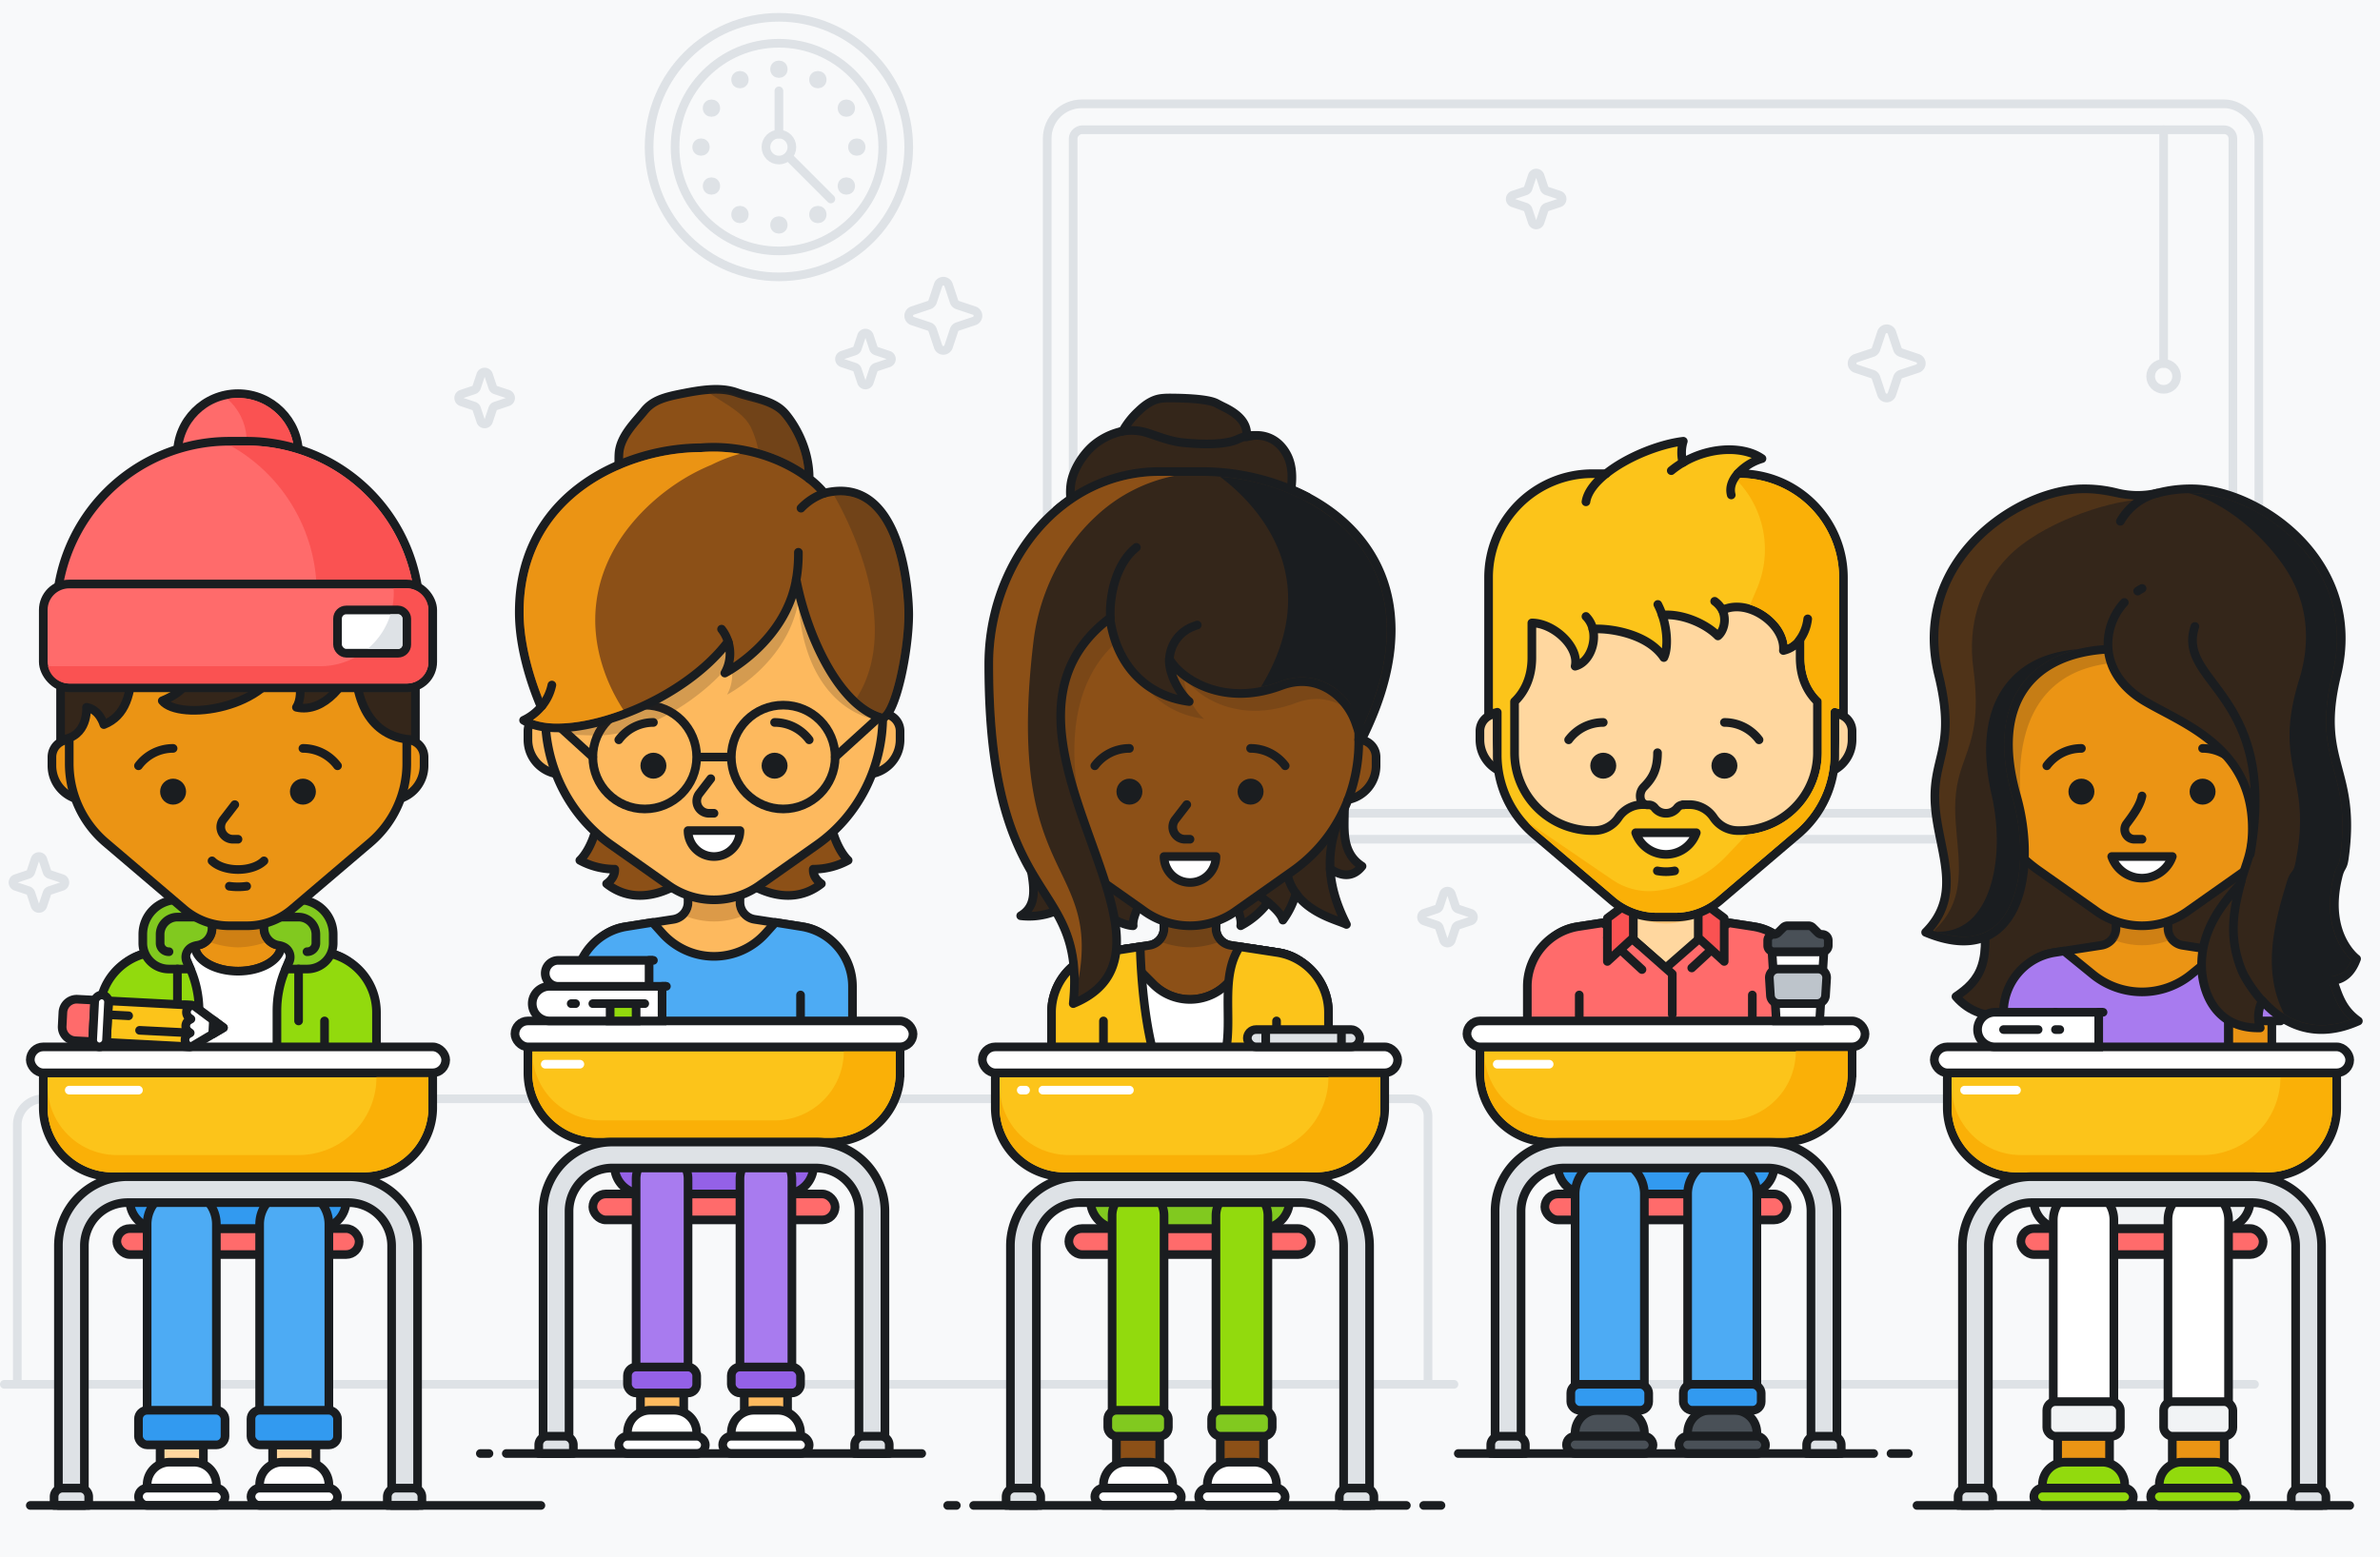 <svg xmlns="http://www.w3.org/2000/svg" viewBox="0 0 1100 720"><defs><style>.cls-11,.cls-24,.cls-3,.cls-30{fill:none}.cls-3{stroke:#dee2e6}.cls-10,.cls-11,.cls-12,.cls-14,.cls-15,.cls-16,.cls-21,.cls-23,.cls-24,.cls-25,.cls-28,.cls-29,.cls-3,.cls-30,.cls-31,.cls-33,.cls-34,.cls-37,.cls-39,.cls-4,.cls-41,.cls-5,.cls-6,.cls-7,.cls-8,.cls-9{stroke-linecap:round;stroke-width:4px}.cls-10,.cls-11,.cls-12,.cls-14,.cls-15,.cls-16,.cls-21,.cls-23,.cls-25,.cls-3,.cls-31,.cls-33,.cls-34,.cls-37,.cls-39,.cls-4,.cls-41,.cls-5,.cls-6,.cls-7,.cls-8,.cls-9{stroke-linejoin:round}.cls-4{fill:#ff6b6b}.cls-10,.cls-11,.cls-12,.cls-14,.cls-15,.cls-16,.cls-21,.cls-23,.cls-24,.cls-25,.cls-28,.cls-29,.cls-31,.cls-33,.cls-34,.cls-37,.cls-39,.cls-4,.cls-41,.cls-5,.cls-6,.cls-7,.cls-8,.cls-9{stroke:#1a1d20}.cls-5{fill:#329af0}.cls-6{fill:#92da0d}.cls-29,.cls-7{fill:#fff}.cls-8{fill:#ffd79f}.cls-9{fill:#4dabf4}.cls-10,.cls-13,.cls-17,.cls-35{fill:#34261a}.cls-12,.cls-22{fill:#8c5017}.cls-13,.cls-19,.cls-22{opacity:.3}.cls-14,.cls-28{fill:#fcc41a}.cls-15,.cls-32{fill:#fab007}.cls-16,.cls-18{fill:#1a1d20}.cls-17{opacity:.2}.cls-21{fill:#eb9414}.cls-23{fill:#a87bef}.cls-24,.cls-28,.cls-29,.cls-30{stroke-miterlimit:10}.cls-25{fill:#81c91f}.cls-26,.cls-39{fill:#fa5252}.cls-31{fill:#dee2e6}.cls-30{stroke:#fff}.cls-33{fill:#f1f3f5}.cls-34{fill:#fdb95e}.cls-37{fill:#9461e7}.cls-41{fill:#495057}</style></defs><path fill="#f8f9fa" d="M-4348-49h7717v804h-7717z" id="background"/><g id="artwork"><path fill="none" d="M0 0h1100v720H0z"/><path class="cls-3" d="M740 508h280v132H740zm22 132h280M366 508h286a8 8 0 018 8v124H366V508zm-346 0h292v132H8V520a12 12 0 0112-12zM2 640h10m342 0h318"/><rect class="cls-3" x="484" y="48" width="560" height="340" rx="16" ry="16"/><rect class="cls-3" x="606" y="-50" width="316" height="536" rx="4" ry="4" transform="rotate(90 764 218)"/><path class="cls-3" d="M1000 60v108"/><circle class="cls-3" cx="1000" cy="174" r="6"/><rect class="cls-4" x="54" y="568" width="112" height="12" rx="6" ry="6"/><path class="cls-5" d="M60 552h100v3a13 13 0 01-13 13H73a13 13 0 01-13-13v-3z"/><path class="cls-6" d="M60 532h100v20H60z"/><path class="cls-7" d="M92 532h36v20H92z"/><path class="cls-8" d="M126 668h20v12h-20z"/><path class="cls-8" transform="rotate(180 84 674)" d="M74 668h20v12H74z"/><path class="cls-7" d="M130.414 676h11.172A10.414 10.414 0 01152 686.414V688h-32v-1.586A10.414 10.414 0 01130.414 676z"/><rect class="cls-7" x="116" y="688" width="40" height="8" rx="4" ry="4"/><path class="cls-7" d="M68 676h32v1.586A10.414 10.414 0 0189.586 688H78.414A10.414 10.414 0 0168 677.586V676z" transform="rotate(-180 84 682)"/><rect class="cls-7" x="64" y="688" width="40" height="8" rx="4" ry="4" transform="rotate(180 84 692)"/><path class="cls-9" d="M84 550a16 16 0 00-16 16v100h32V566a16 16 0 00-16-16zm36 16v100h32V566a16 16 0 00-16-16 16 16 0 00-16 16z"/><rect class="cls-5" x="64" y="652" width="40" height="16" rx="4" ry="4"/><rect class="cls-5" x="116" y="652" width="40" height="16" rx="4" ry="4"/><path class="cls-10" d="M630 348H470l5.478 42.45c-.725 11.59 7.409 26.29-3.722 32.922a32.707 32.707 0 0029.084-11.65h2.68c3.897 10.972 15.139 16.116 20.219 16.278-.419-3.812 2.54-9.566 6.76-16.278h37.293c3.736 6.782 6.268 12.552 5.65 16.27a38.227 38.227 0 0012.642-10.768c3.584 2.93 6.115 5.662 6.853 8.167a37.653 37.653 0 006.005-12.348c6.945 9.613 19.33 12.38 23.373 14.354-4.923-9.66-7.136-18.041-7.529-25.748C621 406 626 405 629.513 400.47c-10.408-6.738-7.844-18.682-8.144-28.425C624.147 365.661 630 360 630 348z"/><path class="cls-11" d="M564.993 402.6c7.89 5.352 15.903 10.332 21.354 14.838m28.449-15.38c-.68-11.487 2.72-21.45 7.376-31.833m-22.912 4.71c-8.171 19.587-5.58 31.49.337 38.978"/><path class="cls-12" d="M591.345 440.514l-22.562-3.47a8 8 0 01-6.783-7.907V412h-24v17.137a8 8 0 01-6.783 7.907l-22.562 3.47A22 22 0 00490 462.26V532h120v-69.741a22 22 0 00-18.655-21.745z"/><path class="cls-7" d="M614 474v-5.978a28 28 0 00-23.742-27.675l-10.925-1.68-18.02 18.02a16 16 0 01-22.627 0l-18.02-18.02-10.924 1.68A28 28 0 00486 468.022V474h24v58h80v-58z"/><path class="cls-11" d="M510 532v-60m80 60v-60"/><path class="cls-13" d="M540 414v15.137a9.97 9.97 0 01-2.478 6.609 35.706 35.706 0 0024.959.003 9.97 9.97 0 01-2.481-6.612V414z"/><path class="cls-12" d="M591.345 440.514l-22.562-3.47a8 8 0 01-6.783-7.907V412h-24v17.137a8 8 0 01-6.783 7.907l-22.562 3.47A22 22 0 00490 462.26V532h120v-69.741a22 22 0 00-18.655-21.745z"/><path class="cls-13" d="M550.025 437.999h.05a42.202 42.202 0 0012.443-2.211 9.966 9.966 0 01-2.518-6.651V414h-20v15.137a9.965 9.965 0 01-2.515 6.648 42.572 42.572 0 0012.54 2.214z"/><path class="cls-7" d="M527 532h46v-83l-6.03 6.03a24 24 0 01-33.94 0L527 449z"/><path class="cls-7" d="M527 532h46v-83l-6.03 6.03a24 24 0 01-33.94 0L527 449z"/><path class="cls-14" d="M537 532s4.59-21.346-1-36c-8.584-22.5-9-58.308-9-58.308l-17.258 2.655A28 28 0 00486 468.022V510h24v22zm53.258-91.653L573 437.692c-8.5 12.808-4.017 30.348-6 45.308-2.165 16.336-5.177 30.93-2.5 49H590v-22h24v-41.978a28 28 0 00-23.742-27.675z"/><path class="cls-15" d="M488 506h22v8h-22a4 4 0 01-4-4 4 4 0 014-4z"/><path class="cls-15" d="M594 506h22v8h-22a4 4 0 01-4-4 4 4 0 014-4z" transform="rotate(-180 603 510)"/><path class="cls-11" d="M510 532v-60m80 60v-60"/><path class="cls-12" d="M628 342v-42a28 28 0 00-28-28H500a28 28 0 00-28 28v42a8 8 0 00-8 8v4a16 16 0 0012.943 15.7 71.28 71.28 0 0025.366 32.799l25.855 18.228a36.42 36.42 0 0043.672 0l25.855-18.228a71.28 71.28 0 0025.366-32.799A16 16 0 00636 354v-4a8 8 0 00-8-8z"/><path class="cls-11" d="M622.942 370A74.567 74.567 0 00628 342.961V342m-156 0v.961A74.567 74.567 0 00477.058 370m71.452 2l-5.337 6.938A5.655 5.655 0 00547.82 388H550"/><circle class="cls-16" cx="578" cy="366" r="4"/><path class="cls-11" d="M594 354.036A19.948 19.948 0 00578 346"/><circle class="cls-16" cx="522" cy="366" r="4"/><path class="cls-11" d="M506 354.036A19.948 19.948 0 01522 346"/><path class="cls-7" d="M562 396a12 12 0 01-24 0z"/><path class="cls-17" d="M600 274H500a26.03 26.03 0 00-26 26v42.962c0 23.25 11.014 44.896 29.46 57.902l5.223 3.682S475 327 519.913 293.715l.004.002c2.718 20.297 15.366 35.834 36.582 38.63-4.333-3.509-9.663-12.93-9.171-19.832 3.618 7.485 23.129 23.164 51.589 12.485 10.279-3.857 18.637-1.212 24.797 3.63a27.735 27.735 0 012.286 2.04V300a26.029 26.029 0 00-26-26z"/><path class="cls-10" d="M596.701 226.258c.78-5.65.52-11.216-1.724-15.677-3.993-7.943-11.471-10.713-18.856-8.604.879-6.977-5.04-11.185-10.579-13.844-1.137-.546-2.228-1.122-3.301-1.687-4.315-2.273-17.121-2.446-21.998-2.446a30.25 30.25 0 00-3.48.198c-4.396.51-8.047 3.427-10.643 5.955a37.11 37.11 0 00-7.225 9.179 30.863 30.863 0 00-14.002 6.966c-5.25 4.752-9.212 11.834-9.97 17.72a28.067 28.067 0 00-.044 6.79C471.484 246.879 457 276.099 457 307c0 116 45.07 97 39.036 157 64.058-26.419-52.048-126 16.963-178.285l.004.001c2.722 20.298 15.39 35.835 36.638 38.631-4.34-3.508-9.678-12.93-9.185-19.832C544.08 312 563.62 327.679 592.124 317c10.298-3.858 18.671-1.21 24.84 3.635a30.45 30.45 0 019.834 14.164l2.466 7.201c31.081-62.067 4.745-100.106-32.563-115.742z"/><path class="cls-11" d="M580.052 201.294a18.058 18.058 0 00-8.046 1.794c-5.497 2.578-16.091 2.507-25.481 1.527-5.707-.596-11.384-2.916-16.282-4.483a23.857 23.857 0 00-11.906-.67m-29.927 36.306A72.534 72.534 0 01536.07 218h19.02a107.235 107.235 0 0149.224 11.84"/><path class="cls-18" d="M631.648 257.115c-12.697-20.512-38.717-34.417-67.819-36.76 14.74 11.11 25.418 25.614 29.526 41.21 4.721 17.929 1.06 36.97-10.587 56.054a56.794 56.794 0 008.652-2.491 29.499 29.499 0 0110.349-1.977 26.154 26.154 0 0116.428 5.908 32.358 32.358 0 0110.496 15.093l.887 2.59c14.423-31.024 15.157-58.48 2.068-79.627z"/><path class="cls-11" d="M513.23 286.01c-.64-9.75 2.2-25.158 11.976-32.95m15.301 51.455a17.033 17.033 0 0111.166-14.946 21.7 21.7 0 011.68-.59m51.158 7.767q-.847-.423-1.639-.764M629.264 342c-1.972-22.155-10.013-34.13-17.67-40.577"/><path d="M490.371 403.394c-9.115-19.014-20.46-42.677-12.693-107.022 2.673-22.147 13.153-43.135 28.753-57.583a74.211 74.211 0 0136.3-18.789h-6.661c-21.29 0-40.972 9.374-55.42 26.396-13.756 16.209-21.646 38.297-21.646 60.604 0 64.81 14.098 86.95 25.426 104.737 7.323 11.5 13.81 21.686 14.142 40.463 4.125-23.075-1.615-35.067-8.2-48.806z" fill="#8c5017"/><path class="cls-10" d="M1076 362H918c-1.108 29.346-10.108 20.393-3.033 53.3 6.43 29.897-.003 38-10.967 45.44 12.308 14.435 33.26 9.392 53.968 2.35l118.032.193z"/><path class="cls-21" d="M1031.345 440.514l-22.562-3.47a8 8 0 01-6.783-7.907V412h-24v17.137a8 8 0 01-6.783 7.907l-22.562 3.47A22 22 0 00930 462.26V532h120v-69.741a22 22 0 00-18.655-21.745z"/><path class="cls-22" d="M980 413v15.137a9.97 9.97 0 01-2.478 6.609 35.706 35.706 0 0024.959.003 9.97 9.97 0 01-2.481-6.612V413z"/><path class="cls-12" d="M950 532v-60"/><path class="cls-23" d="M989.999 532H1030v-60h24v-4a28 28 0 00-23.742-27.653l-4.258-.655-13.271 10.805a36 36 0 01-45.457 0L954 439.692l-4.258.655A28 28 0 00926.001 468v4h24v60h39.998z"/><path class="cls-21" d="M950 528v-60m80 60v-60"/><path class="cls-8" d="M1056 342h12a8 8 0 018 8v4a16 16 0 01-16 16h-4v-28z"/><path class="cls-8" d="M904 342h4a16 16 0 0116 16v4a8 8 0 01-8 8h-12v-28z" transform="rotate(-180 914 356)"/><path class="cls-21" d="M1040 272a28 28 0 0128 28v42.962c0 23.899-11.33 46.156-30.309 59.537l-25.855 18.229a36.419 36.419 0 01-43.672 0l-25.855-18.229C923.33 389.119 912 366.861 912 342.961V300a28 28 0 0128-28z"/><circle class="cls-16" cx="1018" cy="366" r="4"/><path class="cls-11" d="M1034 354.036a19.948 19.948 0 00-16-8.036"/><circle class="cls-16" cx="962" cy="366" r="4"/><path class="cls-11" d="M946 354.036A19.948 19.948 0 01962 346m28 22c-.849 4.45-4.375 9.183-7.093 12.806a4.496 4.496 0 003.597 7.194H990"/><path class="cls-7" d="M976 396a14.8 14.8 0 0028 0z"/><path class="cls-17" d="M1066 300a26.03 26.03 0 00-26-26H940a26.03 26.03 0 00-26 26v42.961a71.336 71.336 0 0019.98 49.812C936.868 395.738 932 389 937 387c-2.533-8.867-18-80.855 47.369-80.855.792 8.673 5.891 17.425 16.631 23.87 17.067 10.242 48.864 20.662 49.945 57.107a71.705 71.705 0 0015.055-44.16z"/><path class="cls-10" d="M1078.3 453.329c5.472-.695 8.827-4.439 10.873-10.04 0 0-15.173-11.085-8.6-37.89 1.16-5.052 2.243-3.864 2.88-8.264 6.091-42.183-13.453-44.115-3.453-85.121 12.931-53.026-37-86.014-67-86.014a59.949 59.949 0 00-14.99 1.75 40.129 40.129 0 01-20.02 0A59.949 59.949 0 00963 226c-30 0-80.016 33.009-67 86.014 8.75 35.63-4 38.006-1.372 62.857 2.12 20.045 12.372 39.16-4.628 56.162 43 18.003 52-28.004 42-63.01-12.335-43.178 7.257-66.054 42.369-67.878.792 8.674 5.891 17.426 16.631 23.871 17.363 10.42 49.996 21.004 49.996 59.01 0 11.941-3.053 15.923-5.553 25.668-10.317 10.923-17.57 22.563-17.885 36.462-.271 11.982 5.442 30.63 27.097 30.056a15.864 15.864 0 01.98-12.527c9.5 10.604 24.269 18.367 44.365 9.357-7.626-5.4-9.185-11.792-11.7-18.713z"/><path class="cls-18" d="M927.415 315.877c-9.51 11.893-11.908 29.718-6.937 51.547 5 21.948 2.05 44.175-7.34 55.312a21.648 21.648 0 01-18.442 7.938 40.235 40.235 0 0012.868 2.396 21.68 21.68 0 0018.183-8.932c8.765-11.619 10.505-33.95 4.33-55.566-6.142-21.502-4.715-39.41 4.129-51.79 5.86-8.202 14.826-13.836 26.293-16.66-14.832 1.228-25.573 6.361-33.084 15.755z"/><path class="cls-22" d="M963 228c-14.988 0-38.143 8.957-53.563 28.622-8.678 11.067-17.717 29.578-11.495 54.915 5.25 21.374 2.911 31.132.65 40.568-1.556 6.493-3.025 12.626-1.975 22.556.491 4.652 1.449 9.343 2.375 13.88 2.866 14.045 5.825 28.543-5.53 41.705.24.087.474.163.711.247.136-.375.16-.6.057-.65 13.073-12.187 11.665-27.335 10.302-42.01-.44-4.74-.896-9.642-.88-14.452.034-10.266 2.22-16.37 4.533-22.833 3.364-9.393 6.842-19.106 3.86-41.537-2.69-20.232 2.935-38.141 16.267-51.79C942.918 242.269 972.884 231.933 989 231c-10 0-15.157-3-26-3z"/><path class="cls-18" d="M1055.54 261.7c10.559 15.314 13.017 33.458 7.11 52.469-6.714 21.607-4.475 32.795-2.104 44.64 2.097 10.47 4.264 21.294.198 40.788-.87 4.175-2.2 2.77-3.722 7.911-7.041 22.558-10.82 42.455-1.421 61.178a31.486 31.486 0 0017.345 5.314 37.904 37.904 0 0013.147-2.52c-5.16-4.65-6.983-9.837-8.897-15.285-.253-.721-.509-1.45-.776-2.184l-.854-2.351 2.482-.315c3.975-.505 6.777-2.886 8.74-7.462-3.667-3.404-13.935-15.402-8.165-38.93 1.198-5.223 2.24-3.89 2.849-8.104 2.844-19.693.008-30.352-2.736-40.661-3.104-11.665-6.036-22.683-.68-44.648 6.19-25.384-2.877-43.912-11.574-54.984C1051.072 236.936 1027.957 228 1013 228c-.493 0-.951.02-1.428.03 14.793 3.469 32.637 17.236 43.968 33.67z"/><path class="cls-11" d="M997 228a27.442 27.442 0 00-17 13m55.866 166.215c-3.36 12.89-6.11 25.2.002 40.868 1.588 4.073 5.504 10.071 9.767 14.805m-57.636-189.622q.985-.642 2.028-1.217m-15.66 28.084a28.52 28.52 0 017.46-21.593m96.474 174.755c-4.729.6-10.663-1.243-15.49-6.602M1040 395c13.125-75-34.395-78.808-25.554-105.358"/><path class="cls-24" d="M886 696h200"/><path class="cls-21" d="M151.345 440.514l-22.562-3.47a8 8 0 01-6.783-7.907V412H98v17.137a8 8 0 01-6.783 7.907l-22.562 3.47A22 22 0 0050 462.26V532h120v-69.741a22 22 0 00-18.655-21.745z"/><path class="cls-6" d="M150.258 440.347l-20.277-3.12C129.776 443.75 120.918 449 110 449s-19.776-5.251-19.98-11.772l-20.278 3.12A28 28 0 0046 468.022V532h128v-63.978a28 28 0 00-23.742-27.675z"/><path class="cls-11" d="M70 532v-60m80 60v-60"/><path class="cls-7" d="M129.98 437.228C129.777 443.748 120.919 449 110 449s-19.776-5.251-19.98-11.772l-6.02.926L88 448a48.696 48.696 0 014 19.328V532h36v-64.672A48.696 48.696 0 01132 448l4-9.846z"/><path class="cls-25" d="M122 416v13.137a8 8 0 006.783 7.907 8.63 8.63 0 012.298.69 5.245 5.245 0 012.497 7.11L132 448h10a12 12 0 0012-12v-4a16 16 0 00-16-16z"/><path class="cls-11" d="M122 424h16a8.01 8.01 0 018 8v4a4.005 4.005 0 01-4 4h-.108"/><path class="cls-25" d="M98 416v13.137a8 8 0 01-6.783 7.907 8.63 8.63 0 00-2.298.69 5.245 5.245 0 00-2.497 7.11L88 448H78a12 12 0 01-12-12v-4a16 16 0 0116-16z"/><path class="cls-11" d="M98 424H82a8.01 8.01 0 00-8 8v4a4.005 4.005 0 004 4h.108M138 448v24m-56-24v24"/><path class="cls-22" d="M100 414v15.137a9.97 9.97 0 01-2.478 6.609 41.555 41.555 0 0012.528 2.253 41.217 41.217 0 0012.431-2.25 9.97 9.97 0 01-2.481-6.612V414z"/><path class="cls-21" d="M176 342h12a8 8 0 018 8v4a16 16 0 01-16 16h-4v-28z"/><path class="cls-21" d="M24 342h4a16 16 0 0116 16v4a8 8 0 01-8 8H24v-28z" transform="rotate(-180 34 356)"/><path class="cls-21" d="M188 300v52.985a48 48 0 01-16.877 36.542l-36.204 30.835A32 32 0 01114.17 428h-8.34a32 32 0 01-20.749-7.638l-36.204-30.835A48 48 0 0132 352.985V300a28 28 0 0128-28h100a28 28 0 0128 28z"/><path class="cls-11" d="M108.51 372l-5.337 6.938A5.655 5.655 0 00107.82 388H110m-4 21.727a29.398 29.398 0 008 0M98 398c2.4 2.389 6.869 4 12 4s9.6-1.611 12-4"/><circle class="cls-16" cx="140" cy="366" r="4"/><path class="cls-11" d="M156 354.036A19.948 19.948 0 00140 346"/><circle class="cls-16" cx="80" cy="366" r="4"/><path class="cls-11" d="M64 354.036A19.948 19.948 0 0180 346"/><path class="cls-10" d="M192 290v52c-15 0-28-10-28-38-3 11-14 26-27 23 4-6 .939-20.858-5.779-23.89C125 328 82.797 333.53 75 324c12-5 13-10 11-18H61c0 15-3 25-13 29 0 0-2-7-8-8 0 0 1 14-12 15v-52z"/><circle class="cls-4" cx="110" cy="210" r="28"/><path class="cls-26" d="M110 184a26.015 26.015 0 00-4.871.464 25.978 25.978 0 01-12.258 45.072A25.992 25.992 0 10110 184z"/><path class="cls-4" d="M106 204h8a80 80 0 0180 80H26a80 80 0 0180-80z"/><path class="cls-26" d="M145.973 282h46.002A78.094 78.094 0 00114 206h-7.514a78.1 78.1 0 0139.487 76z"/><rect class="cls-4" x="20" y="270" width="180" height="48" rx="12" ry="12"/><path class="cls-26" d="M188 272h-6.202a10.003 10.003 0 01.202 2 34 34 0 01-34 34H22.202A10.017 10.017 0 0032 316h156a10 10 0 0010-10v-24a10 10 0 00-10-10z"/><rect class="cls-7" x="156" y="282" width="32" height="20" rx="4" ry="4"/><path d="M184 284h-3.497a34.025 34.025 0 01-10.603 16H184a2.003 2.003 0 002-2v-12a2.003 2.003 0 00-2-2z" fill="#dee2e6"/><path class="cls-28" d="M20 496h180v16a32 32 0 01-32 32H52a32 32 0 01-32-32v-16z"/><rect class="cls-29" x="14" y="484" width="192" height="12" rx="6" ry="6"/><path class="cls-30" d="M32 504h32"/><path class="cls-31" d="M193 696h-12V576a20 20 0 00-20-20H59a20 20 0 00-20 20v120H27V576a32 32 0 0132-32h102a32 32 0 0132 32z"/><path class="cls-31" d="M183 688h8a4 4 0 014 4v4h-16v-4a4 4 0 014-4zm-154 0h8a4 4 0 014 4v4H25v-4a4 4 0 014-4z"/><path class="cls-32" d="M174 498a36 36 0 01-36 36H54a32 32 0 01-32-32v10a30.047 30.047 0 0030 30h116a30 30 0 0030-30v-14z"/><rect class="cls-4" x="494" y="568" width="112" height="12" rx="6" ry="6"/><path class="cls-25" d="M504 552h92v3a13 13 0 01-13 13h-66a13 13 0 01-13-13v-3z"/><path class="cls-4" d="M500 532h100v20H500z"/><path class="cls-12" d="M564 664h20v16h-20z"/><path class="cls-12" transform="rotate(180 526 672)" d="M516 664h20v16h-20z"/><path class="cls-7" d="M568.414 676h11.172A10.414 10.414 0 01590 686.414V688h-32v-1.586A10.414 10.414 0 01568.414 676z"/><rect class="cls-7" x="554" y="688" width="40" height="8" rx="4" ry="4"/><path class="cls-7" d="M510 676h32v1.586A10.414 10.414 0 01531.586 688h-11.172A10.414 10.414 0 01510 677.586V676z" transform="rotate(-180 526 682)"/><rect class="cls-7" x="506" y="688" width="40" height="8" rx="4" ry="4" transform="rotate(180 526 692)"/><path class="cls-6" d="M526 550a12 12 0 00-12 12v98h24v-98a12 12 0 00-12-12zm36 12v98h24v-98a12 12 0 00-12-12 12 12 0 00-12 12z"/><rect class="cls-25" x="512" y="652" width="28" height="12" rx="4" ry="4"/><rect class="cls-25" x="560" y="652" width="28" height="12" rx="4" ry="4"/><path class="cls-28" d="M460 496h180v16a32 32 0 01-32 32H492a32 32 0 01-32-32v-16z"/><rect class="cls-29" x="454" y="484" width="192" height="12" rx="6" ry="6"/><path class="cls-31" d="M633 696h-12V576a20 20 0 00-20-20H499a20 20 0 00-20 20v120h-12V576a32 32 0 0132-32h102a32 32 0 0132 32z"/><path class="cls-31" d="M623 688h8a4 4 0 014 4v4h-16v-4a4 4 0 014-4zm-154 0h8a4 4 0 014 4v4h-16v-4a4 4 0 014-4z"/><path class="cls-32" d="M614 498a36 36 0 01-36 36h-84a32 32 0 01-32-32v10a30.047 30.047 0 0030 30h116a30 30 0 0030-30v-14z"/><path class="cls-30" d="M482 504h40m-48 0h-2"/><rect class="cls-4" x="934" y="568" width="112" height="12" rx="6" ry="6" transform="rotate(-180 990 574)"/><path class="cls-33" d="M953 552h74a13 13 0 0113 13v3H940v-3a13 13 0 0113-13z" transform="rotate(180 990 560)"/><path class="cls-9" transform="rotate(180 990 542)" d="M940 532h100v20H940z"/><path class="cls-21" transform="rotate(180 963 672)" d="M951 664h24v16h-24z"/><path class="cls-21" d="M1004 664h24v16h-24z"/><path class="cls-6" d="M944 676h38v1.586A10.414 10.414 0 01971.586 688h-17.172A10.414 10.414 0 01944 677.586V676z" transform="rotate(180 963 682)"/><rect class="cls-6" x="940" y="688" width="46" height="8" rx="4" ry="4" transform="rotate(180 963 692)"/><path class="cls-6" d="M1008.414 676h15.172A10.414 10.414 0 011034 686.414V688h-36v-1.586A10.414 10.414 0 011008.414 676z"/><rect class="cls-6" x="994" y="688" width="44" height="8" rx="4" ry="4"/><path class="cls-7" d="M1016 550a14 14 0 0114 14v90h-28v-90a14 14 0 0114-14z"/><rect class="cls-33" x="1000" y="648" width="32" height="16" rx="4" ry="4" transform="rotate(180 1016 656)"/><path class="cls-7" d="M977 564v90h-28v-90a14 14 0 0114-14 14 14 0 0114 14z"/><rect class="cls-33" x="946" y="648" width="34" height="16" rx="4" ry="4" transform="rotate(180 963 656)"/><path class="cls-28" d="M900 496h180v16a32 32 0 01-32 32H932a32 32 0 01-32-32v-16z"/><path class="cls-32" d="M1054 498a36 36 0 01-36 36h-84a32 32 0 01-32-32v10a30.047 30.047 0 0030 30h116a30 30 0 0030-30v-14z"/><rect class="cls-29" x="894" y="484" width="192" height="12" rx="6" ry="6"/><path class="cls-30" d="M908 504h24"/><path class="cls-31" d="M1073 696h-12V576a20 20 0 00-20-20H939a20 20 0 00-20 20v120h-12V576a32 32 0 0132-32h102a32 32 0 0132 32z"/><path class="cls-31" d="M1063 688h8a4 4 0 014 4v4h-16v-4a4 4 0 014-4zm-154 0h8a4 4 0 014 4v4h-16v-4a4 4 0 014-4z"/><path class="cls-24" d="M14 696h236m200 0h200m-208 0h-4m228 0h-8"/><path class="cls-3" d="M365 73l19 19"/><circle class="cls-3" cx="360" cy="68" r="60"/><circle class="cls-3" cx="360" cy="68" r="48"/><circle class="cls-3" cx="360" cy="32" r="2"/><circle class="cls-3" cx="360" cy="104" r="2"/><circle class="cls-3" cx="378" cy="36.823" r="2"/><circle class="cls-3" cx="342" cy="99.177" r="2"/><circle class="cls-3" cx="391.177" cy="50" r="2"/><circle class="cls-3" cx="328.823" cy="86" r="2"/><circle class="cls-3" cx="396" cy="68" r="2"/><circle class="cls-3" cx="324" cy="68" r="2"/><circle class="cls-3" cx="391.177" cy="86" r="2"/><circle class="cls-3" cx="328.823" cy="50" r="2"/><circle class="cls-3" cx="378" cy="99.177" r="2"/><circle class="cls-3" cx="342" cy="36.823" r="2"/><circle class="cls-3" cx="360" cy="68" r="6"/><path class="cls-3" d="M360 62V42"/><path class="cls-12" d="M392 397.744S378.653 385.98 384.174 354H275.826c5.52 31.979-7.826 43.744-7.826 43.744a33.381 33.381 0 0016.13 4.1c.288 4.17-3.757 6.728-3.757 6.728 17.01 13.427 39.246-.55 49.627-14.89 10.382 14.34 32.617 28.317 49.627 14.89 0 0-4.045-2.557-3.757-6.728a33.381 33.381 0 0016.13-4.1z"/><path class="cls-34" d="M371.345 428.514l-22.562-3.47a8 8 0 01-6.783-7.907V400h-24v17.137a8 8 0 01-6.783 7.907l-22.562 3.47A22 22 0 00270 450.26V496h120v-45.741a22 22 0 00-18.655-21.745z"/><path class="cls-9" d="M370.257 428.347l-11.88-1.904-4.582 5.096a32 32 0 01-47.59 0l-4.582-5.096-11.88 1.904A28 28 0 00266 456.022V476l24 8v12h80v-12l24-8v-19.978a28 28 0 00-23.743-27.675z"/><path class="cls-21" d="M290 496v-33m80 33v-36"/><path class="cls-22" d="M320 402v15.137a9.97 9.97 0 01-2.478 6.609 35.706 35.706 0 0024.959.003 9.97 9.97 0 01-2.481-6.612V402z"/><path class="cls-34" d="M396 330h12a8 8 0 018 8v4a16 16 0 01-16 16h-4v-28z"/><path class="cls-34" d="M244 330h4a16 16 0 0116 16v4a8 8 0 01-8 8h-12v-28z" transform="rotate(-180 254 344)"/><path class="cls-34" d="M380 260a28 28 0 0128 28v42.962c0 23.899-11.33 46.156-30.309 59.537l-25.855 18.229a36.419 36.419 0 01-43.672 0l-25.855-18.229C263.33 377.119 252 354.861 252 330.961V288a28 28 0 0128-28z"/><path class="cls-11" d="M324 350h12"/><circle class="cls-11" cx="362" cy="350" r="24"/><path class="cls-11" d="M386 350l22-20m-134 20l-22-20"/><circle class="cls-11" cx="298" cy="350" r="24"/><path class="cls-17" d="M380 263H280a26 26 0 00-26 26v46.962c0 3.098 10.972 4.038 22 4.038 24 0 50.982-19.423 61.507-33.382a18.209 18.209 0 01-1.498 14.557S363.923 306.83 369 278c2 36 20 52 36.463 54.802.353-2.91.537 2.138.537-.84V289a26 26 0 00-26-26z"/><path class="cls-12" d="M381 228a43.654 43.654 0 00-7.01-6.687c.052-14.706-7.488-25.876-11.143-30.16-5.33-6.246-14.792-6.984-22.478-9.702-7.45-2.634-16.353-1.183-24.658.434-8.501 1.655-13.949 3.095-18.017 8.153-4.341 5.396-11.114 11.732-11.622 19.746a39.784 39.784 0 00.024 5.107C261.62 225.333 240 246.78 240 283c0 17.94 6.703 35.875 10.09 43.791A23.848 23.848 0 01242 333c19.117 11.601 72.172-6.761 94.507-36.382a18.209 18.209 0 01-1.498 14.557S362.923 296.83 368 268c5 26 20 59 40 64 6-2 12-31 12-48 0-9.335-3-65-39-56z"/><path class="cls-11" d="M373.906 221.24C362.814 212.67 344.67 205.41 324 207a98.798 98.798 0 00-38.63 8.203"/><g class="cls-19"><path class="cls-35" d="M333.328 185.308c5.534 3.496 11.255 7.11 13.802 12.45a45.824 45.824 0 013.263 9.847 72.846 72.846 0 0121.393 9.66 46.502 46.502 0 00-10.461-24.814c-3.84-4.5-10.301-6.515-16.55-8.463-1.686-.526-3.43-1.07-5.074-1.651a26.153 26.153 0 00-8.805-1.337c-1.331 0-2.692.075-4.06.195a21.169 21.169 0 012.016 1.207c1.438.986 2.983 1.962 4.476 2.906z"/></g><path d="M280.91 314.58c-11.454-27.889-3.808-49.956 4.623-63.556 9.55-15.407 25.67-28.882 43.116-36.048l.14-.063a72.807 72.807 0 015.08-2.318 72.94 72.94 0 018.105-2.78 73.243 73.243 0 00-12.241-1.035 73.18 73.18 0 00-5.58.214L324 209c-18.861 0-38.89 6.342-53.578 16.965C257.456 235.343 242 252.85 242 283c0 17.865 6.943 36.025 9.929 43.005l.487 1.14-.804.943a26.976 26.976 0 01-5.286 4.742 34.113 34.113 0 0011.331 1.689c8.782 0 19.517-2.283 30.418-6.393a86.002 86.002 0 01-7.165-13.546z" fill="#eb9414"/><g class="cls-19"><path class="cls-35" d="M388.493 229.02a25.987 25.987 0 00-2.92.182C394.84 245.348 416 291 395.997 322.592a29.272 29.272 0 0011.799 7.283C411.857 326.961 418 302.131 418 284c0-.55-.338-54.98-29.507-54.98z"/></g><path class="cls-11" d="M381 228a27.216 27.216 0 00-10.787 6.939m-115.147 81.774a22.715 22.715 0 01-4.556 9.578m86.209-28.972a18.19 18.19 0 00-3.219-6.444"/><path class="cls-12" d="M368 268a69.56 69.56 0 001-12.667"/><path class="cls-11" d="M328.51 360l-5.337 6.938A5.655 5.655 0 00327.82 376H330"/><circle class="cls-16" cx="358" cy="354" r="4"/><path class="cls-11" d="M374 342.036A19.948 19.948 0 00358 334"/><circle class="cls-16" cx="302" cy="354" r="4"/><path class="cls-11" d="M286 342.036A19.948 19.948 0 01302 334"/><path class="cls-7" d="M342 384a12 12 0 01-24 0z"/><rect class="cls-4" x="274" y="552" width="112" height="12" rx="6" ry="6" transform="rotate(-180 330 558)"/><path class="cls-37" d="M297 536h66a13 13 0 0113 13v3h-92v-3a13 13 0 0113-13z" transform="rotate(180 330 544)"/><path class="cls-9" transform="rotate(180 330 526)" d="M280 516h100v20H280z"/><path class="cls-34" transform="rotate(180 306 650)" d="M296 644h20v12h-20z"/><path class="cls-34" d="M344 644h20v12h-20z"/><path class="cls-7" d="M290 652h32v1.586A10.414 10.414 0 01311.586 664h-11.172A10.414 10.414 0 01290 653.586V652z" transform="rotate(180 306 658)"/><rect class="cls-7" x="286" y="664" width="40" height="8" rx="4" ry="4" transform="rotate(180 306 668)"/><path class="cls-7" d="M348.414 652h11.172A10.414 10.414 0 01370 662.414V664h-32v-1.586A10.414 10.414 0 01348.414 652z"/><rect class="cls-7" x="334" y="664" width="40" height="8" rx="4" ry="4"/><path class="cls-23" d="M354 533a12 12 0 0112 12v92h-24v-92a12 12 0 0112-12z"/><rect class="cls-37" x="338" y="632" width="32" height="12" rx="4" ry="4" transform="rotate(180 354 638)"/><path class="cls-23" d="M318 545v92h-24v-92a12 12 0 0112-12 12 12 0 0112 12z"/><rect class="cls-37" x="290" y="632" width="32" height="12" rx="4" ry="4" transform="rotate(180 306 638)"/><path class="cls-28" d="M244 484h172v12a32 32 0 01-32 32H276a32 32 0 01-32-32v-12z"/><path class="cls-32" d="M390 486a32 32 0 01-32 32h-80a32 32 0 01-32-32v10a30.047 30.047 0 0030 30h108a30 30 0 0030-30v-10z"/><rect class="cls-29" x="238" y="472" width="184" height="12" rx="6" ry="6"/><path class="cls-30" d="M252 492h16"/><path class="cls-31" d="M409 672h-12V560a20 20 0 00-20-20h-94a20 20 0 00-20 20v112h-12V560a32 32 0 0132-32h94a32 32 0 0132 32z"/><path class="cls-31" d="M399 664h8a4 4 0 014 4v4h-16v-4a4 4 0 014-4zm-146 0h8a4 4 0 014 4v4h-16v-4a4 4 0 014-4z"/><path class="cls-24" d="M426 672H234m-8 0h-4"/><path class="cls-29" d="M922 468h48v16h-48a8 8 0 01-8-8 8 8 0 018-8z"/><path class="cls-24" d="M970 468h2m-46 8h16m8 0h2"/><path class="cls-29" d="M254 456h52v16h-52a8 8 0 01-8-8 8 8 0 018-8zm4-12h42v12h-42a6 6 0 01-6-6 6 6 0 016-6z"/><path stroke-miterlimit="10" fill="#92da0d" stroke="#1a1d20" stroke-linecap="round" stroke-width="4" d="M282 464h12v8h-12z"/><path class="cls-24" d="M282 464h-8m-8 0h-2m30 0h4m8-8h2m-8-12h2"/><path class="cls-39" d="M749.904 428.5h42l-6-13h-32l-4 13z"/><path class="cls-8" d="M811.25 428.514l-22.562-3.47a8 8 0 01-6.783-7.907V400h-24v17.137a8 8 0 01-6.784 7.907l-22.562 3.47a22 22 0 00-18.654 21.745V520h120v-69.741a22 22 0 00-18.655-21.745z"/><path class="cls-4" d="M833.904 484v-27.978a28 28 0 00-23.742-27.675l-10.924-1.68-13.334 6.833-16 14-16-14-13.333-6.833-10.924 1.68a28 28 0 00-23.743 27.675V484h24v36h80v-36zm-39-48.5l-13 12"/><path class="cls-4" d="M753.904 433.5l19 16.75V469m-30-35.5l16 14.75"/><path class="cls-11" d="M729.904 520v-60m80 60v-60"/><path d="M756.644 424.534l.457.157a42.555 42.555 0 0012.829 2.308h.049a42.187 42.187 0 0012.732-2.305l.457-.158a9.95 9.95 0 01-3.264-7.4V402h-20v15.137a9.95 9.95 0 01-3.26 7.397z" fill="#eb9414" opacity=".3"/><path class="cls-39" d="M784.904 415.5l12 9v20l-12-11v-18zm-30 0l-12 9v20l12-11v-18z"/><path class="cls-8" d="M836 330h12a8 8 0 018 8v4a16 16 0 01-16 16h-4v-28z"/><path class="cls-8" d="M684 330h4a16 16 0 0116 16v4a8 8 0 01-8 8h-12v-28z" transform="rotate(-180 694 344)"/><path class="cls-8" d="M848 288v52.985a48 48 0 01-16.877 36.542l-36.204 30.835A32 32 0 01774.17 416h-8.34a32 32 0 01-20.749-7.638l-36.204-30.835A48 48 0 01692 340.985V288a28 28 0 0128-28h100a28 28 0 0128 28z"/><path class="cls-14" d="M804 219h-.82a24.384 24.384 0 0111.181-6.969c-8.067-5.743-23.587-5.823-36.55 1.813A18.004 18.004 0 01778 204c-11.136 1.31-26.134 7.341-35.718 15H736a48 48 0 00-48 48v63a13.1 13.1 0 004-.71v19.694a47.93 47.93 0 0016.877 36.543l36.204 30.834A32.029 32.029 0 00765.83 424h8.342a32.029 32.029 0 0020.748-7.639l36.204-30.834A47.93 47.93 0 00848 348.984V329.29a13.1 13.1 0 004 .71v-63a48 48 0 00-48-48zm36 129a36 36 0 01-36 36h-.791A13.47 13.47 0 01792 378.002l-.002-.004A13.47 13.47 0 00780.79 372h-21.58a13.47 13.47 0 00-11.21 5.998l-.002.004A13.47 13.47 0 01736.79 384H736a36 36 0 01-36-36v-23.635c4.416-4.227 8-10.916 8-20.365v-16c10 0 22 11 20 20 6.118-1.53 9.89-10.075 8.198-17.142 7.11-.588 25.271 1.846 32.802 13.142 1.777-3.555 1.968-11.65-.73-19.637 8.94-.782 19.756 3.664 25.73 9.637 2.399-1.919 4.26-7.06 2.037-12 .862-.33 1.71-.597 2.552-.838 11.794-3.202 26.652 8.557 25.661 19.588a12.97 12.97 0 007.75-5.227V304c0 9.449 3.584 16.138 8 20.365z"/><path class="cls-32" d="M804 221h-2.264a46.067 46.067 0 0110.347 51.003l-3.215 7.577a27.11 27.11 0 0111.977 7.589 19.735 19.735 0 015.348 10.786 11.26 11.26 0 004.185-3.601l3.622-5.022V304c0 9.796 4.015 15.696 7.383 18.92l.617.59V348a38.045 38.045 0 01-34.703 37.848l-9.307 9.829a52.657 52.657 0 01-32.6 16.15 30.025 30.025 0 01-20.107-5.039l-39.133-26.67a46.18 46.18 0 004.024 3.887l36.204 30.834A30.026 30.026 0 00765.83 422h8.342a30.026 30.026 0 0019.451-7.161l36.204-30.834A45.935 45.935 0 00846 348.985V329.29a2 2 0 012.622-1.9 14.013 14.013 0 001.378.375V267a46 46 0 00-46-46z"/><path class="cls-11" d="M831.582 296.082a20.628 20.628 0 003.918-9.957"/><path class="cls-14" d="M733 232c.69-4.484 4.235-8.968 9.28-13m60.898-.003c-2.498 2.829-3.974 6.247-3.02 9.83m-27.723-11.24a42.173 42.173 0 015.876-4.044m-42.106 77.314A12.198 12.198 0 00733 285m35.277-.64a36.443 36.443 0 00-2.06-4.907M792.5 278a12.75 12.75 0 013.537 4"/><path class="cls-8" d="M778.153 372.128a3.418 3.418 0 00-2.97 1.375 6.483 6.483 0 01-5.27 2.497h.175a6.483 6.483 0 01-5.271-2.497 3.418 3.418 0 00-2.97-1.375 3.43 3.43 0 01-3.491-2.327 6 6 0 011.482-6.044c3.534-3.636 6.242-7.465 6.242-15.757"/><path class="cls-7" d="M756 385a14.8 14.8 0 0028 0z"/><path class="cls-11" d="M766 402.624a21.481 21.481 0 008 0"/><circle class="cls-16" cx="797" cy="354" r="4"/><path class="cls-11" d="M813 342.036A19.948 19.948 0 00797 334"/><circle class="cls-16" cx="741" cy="354" r="4"/><path class="cls-11" d="M725 342.036A19.948 19.948 0 01741 334"/><rect class="cls-4" x="714" y="552" width="112" height="12" rx="6" ry="6"/><path class="cls-5" d="M720 536h100v3a13 13 0 01-13 13h-74a13 13 0 01-13-13v-3z"/><path class="cls-6" d="M720 516h100v20H720z"/><path class="cls-7" d="M752 516h36v20h-36z"/><path class="cls-8" d="M786 644h20v12h-20z"/><path class="cls-8" transform="rotate(180 744 650)" d="M734 644h20v12h-20z"/><path class="cls-41" d="M790.414 652h11.172A10.414 10.414 0 01812 662.414V664h-32v-1.586A10.414 10.414 0 01790.414 652z"/><rect class="cls-41" x="776" y="664" width="40" height="8" rx="4" ry="4"/><path class="cls-41" d="M728 652h32v1.586A10.414 10.414 0 01749.586 664h-11.172A10.414 10.414 0 01728 653.586V652z" transform="rotate(-180 744 658)"/><rect class="cls-41" x="724" y="664" width="40" height="8" rx="4" ry="4" transform="rotate(180 744 668)"/><path class="cls-9" d="M744 536a16 16 0 00-16 16v92h32v-92a16 16 0 00-16-16zm36 16v92h32v-92a16 16 0 00-16-16 16 16 0 00-16 16z"/><rect class="cls-5" x="726" y="640" width="36" height="12" rx="4" ry="4"/><rect class="cls-5" x="778" y="640" width="36" height="12" rx="4" ry="4"/><path class="cls-28" d="M684 484h172v12a32 32 0 01-32 32H716a32 32 0 01-32-32v-12z"/><rect class="cls-29" x="678" y="472" width="184" height="12" rx="6" ry="6"/><path class="cls-31" d="M849 672h-12V560a20 20 0 00-20-20h-94a20 20 0 00-20 20v112h-12V560a32 32 0 0132-32h94a32 32 0 0132 32z"/><path class="cls-31" d="M839 664h8a4 4 0 014 4v4h-16v-4a4 4 0 014-4zm-146 0h8a4 4 0 014 4v4h-16v-4a4 4 0 014-4z"/><path class="cls-32" d="M830 486a32 32 0 01-32 32h-80a32 32 0 01-32-32v10a30.047 30.047 0 0030 30h108a30 30 0 0030-30v-10z"/><path class="cls-30" d="M692 492h24"/><path class="cls-24" d="M866 672H674m208 0h-8"/><path class="cls-3" d="M450.27 148.4l-7.702 2.568a2.53 2.53 0 00-1.6 1.6l-2.567 7.701a2.53 2.53 0 01-4.801 0l-2.567-7.701a2.53 2.53 0 00-1.6-1.6l-7.702-2.567a2.53 2.53 0 010-4.802l7.702-2.567a2.53 2.53 0 001.6-1.6l2.567-7.701a2.53 2.53 0 014.801 0l2.567 7.701a2.53 2.53 0 001.6 1.6l7.702 2.567a2.53 2.53 0 010 4.802zm-215.568 37.4l-5.776 1.925a1.898 1.898 0 00-1.2 1.2l-1.926 5.777a1.898 1.898 0 01-3.6 0l-1.926-5.776a1.898 1.898 0 00-1.2-1.2l-5.776-1.926a1.898 1.898 0 010-3.6l5.776-1.926a1.898 1.898 0 001.2-1.2l1.925-5.776a1.898 1.898 0 013.601 0l1.925 5.776a1.898 1.898 0 001.2 1.2l5.777 1.925a1.898 1.898 0 010 3.601zm176-18l-5.776 1.925a1.898 1.898 0 00-1.2 1.2l-1.926 5.777a1.898 1.898 0 01-3.6 0l-1.926-5.776a1.898 1.898 0 00-1.2-1.2l-5.776-1.926a1.898 1.898 0 010-3.6l5.776-1.926a1.898 1.898 0 001.2-1.2l1.925-5.776a1.898 1.898 0 013.601 0l1.926 5.776a1.898 1.898 0 001.2 1.2l5.776 1.925a1.898 1.898 0 010 3.601zm269 258l-5.776 1.925a1.898 1.898 0 00-1.2 1.2l-1.926 5.777a1.898 1.898 0 01-3.6 0l-1.926-5.776a1.898 1.898 0 00-1.2-1.2l-5.776-1.926a1.898 1.898 0 010-3.6l5.776-1.926a1.898 1.898 0 001.2-1.2l1.925-5.776a1.898 1.898 0 013.601 0l1.926 5.776a1.898 1.898 0 001.2 1.2l5.776 1.925a1.898 1.898 0 010 3.601zM886.27 170.4l-7.702 2.568a2.53 2.53 0 00-1.6 1.6l-2.567 7.702a2.53 2.53 0 01-4.801 0l-2.567-7.702a2.53 2.53 0 00-1.6-1.6l-7.702-2.567a2.53 2.53 0 010-4.801l7.702-2.567a2.53 2.53 0 001.6-1.6l2.567-7.702a2.53 2.53 0 014.801 0l2.567 7.701a2.53 2.53 0 001.6 1.6l7.702 2.568a2.53 2.53 0 010 4.8zM28.702 409.8l-5.776 1.926a1.898 1.898 0 00-1.2 1.2l-1.926 5.777a1.898 1.898 0 01-3.6 0l-1.926-5.776a1.898 1.898 0 00-1.2-1.2L7.298 409.8a1.898 1.898 0 010-3.6l5.776-1.926a1.898 1.898 0 001.2-1.2l1.926-5.777a1.898 1.898 0 013.6 0l1.926 5.776a1.898 1.898 0 001.2 1.2l5.776 1.926a1.898 1.898 0 010 3.6zm692-316l-5.776 1.926a1.898 1.898 0 00-1.2 1.2l-1.926 5.777a1.898 1.898 0 01-3.6 0l-1.926-5.776a1.898 1.898 0 00-1.2-1.2l-5.776-1.926a1.898 1.898 0 010-3.6l5.776-1.926a1.898 1.898 0 001.2-1.2l1.926-5.777a1.898 1.898 0 013.6 0l1.926 5.776a1.898 1.898 0 001.2 1.2l5.776 1.926a1.898 1.898 0 010 3.6z"/><path class="cls-29" d="M821 472h20l2-32h-24l2 32z"/><path d="M840.172 431.172l-2.344-2.344a2.828 2.828 0 00-2-.828h-9.656a2.828 2.828 0 00-2 .828l-2.344 2.344a2.828 2.828 0 01-2 .828h0a2.828 2.828 0 00-2.828 2.828v2.344a2.828 2.828 0 002.828 2.828h22.344a2.828 2.828 0 002.828-2.828v-2.344a2.828 2.828 0 00-2.828-2.828h0a2.828 2.828 0 01-2-.828z" fill="#495057" stroke-miterlimit="10" stroke="#1a1d20" stroke-linecap="round" stroke-width="4"/><path d="M843.734 460.25l.5-8a4 4 0 00-3.992-4.25h-18.484a4 4 0 00-3.992 4.25l.5 8a4 4 0 003.992 3.75h17.484a4 4 0 003.992-3.75z" fill="#bdc4cb" stroke-miterlimit="10" stroke="#1a1d20" stroke-linecap="round" stroke-width="4"/><path class="cls-7" d="M103.274 475.127l-14.48 8.594a1.602 1.602 0 01-.901.223l-3.515-.185 1.006-19.193 3.514.185a1.602 1.602 0 01.874.315z"/><path class="cls-14" d="M50.197 462.723l-1.006 19.192 38.386 2.012-.777-.58a3.203 3.203 0 01.278-5.323l.834-.495-.777-.58a3.203 3.203 0 01.279-5.322l.834-.495-.778-.58a3.203 3.203 0 01.279-5.323l.834-.495z"/><path class="cls-4" d="M29.07 468.03l-.335 6.398a6.406 6.406 0 006.062 6.732l7.997.42 1.006-19.193-7.997-.419a6.406 6.406 0 00-6.733 6.062z"/><path class="cls-16" d="M98.644 471.677l4.63 3.45-4.965 2.947.335-6.397z"/><path class="cls-11" d="M87.113 477.488l-22.605-1.142m-5.049-6.723l-9.597-.503"/><rect class="cls-7" x="34.484" y="468.797" width="24.024" height="6.406" rx="3.203" ry="3.203" transform="rotate(93 46.496 472)"/><rect class="cls-31" x="576.5" y="476" width="52" height="8" rx="4" ry="4"/><path class="cls-11" d="M585 478v4m35-4v4"/></g></svg>